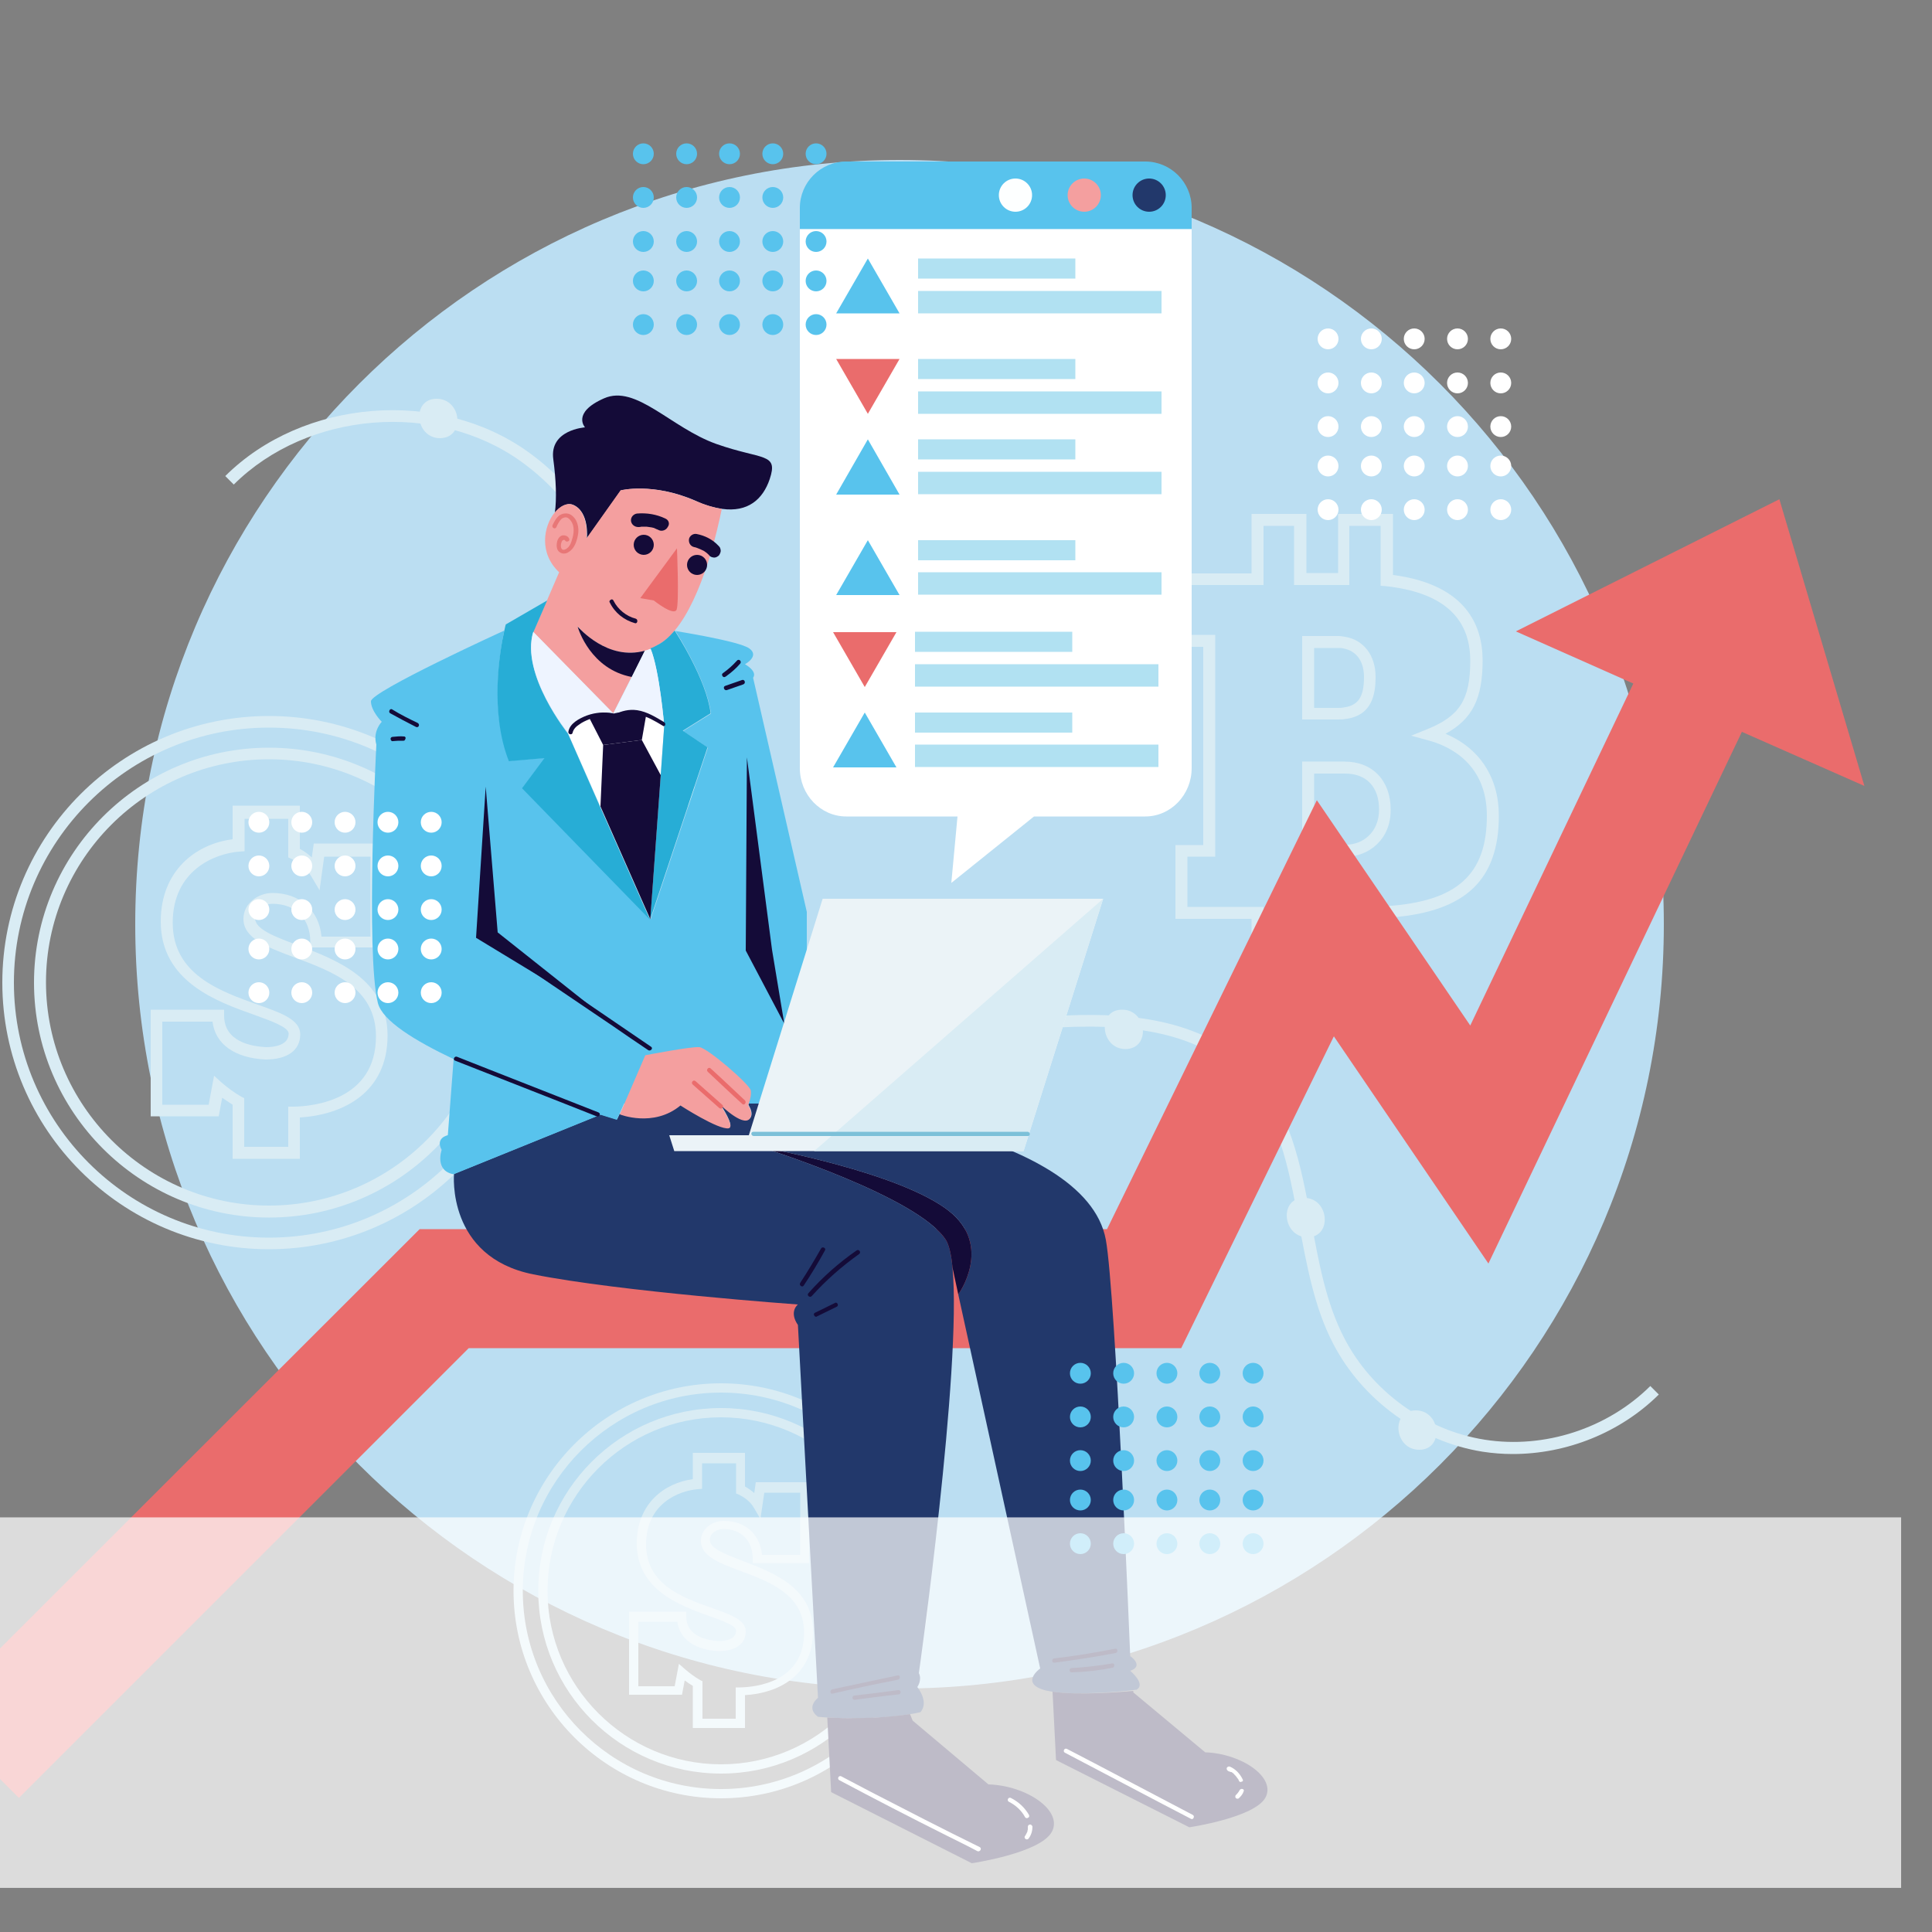 <svg width="438" height="438" viewBox="0 0 438 438" fill="none" xmlns="http://www.w3.org/2000/svg">
<rect x="0" y="0" width="438" height="438" fill="#808080" stroke="none"/>
<mask id="mask0" mask-type="alpha" maskUnits="userSpaceOnUse" x="4" y="71" width="426" height="357">
<rect x="4" y="71" width="426" height="357" rx="10" fill="white"/>
<rect x="5" y="72" width="424" height="355" rx="9" stroke="black" stroke-opacity="0.1" stroke-width="2"/>
</mask>
<g mask="url(#mask0)">
</g>
<g clip-path="url(#clip0)">
<path d="M203.932 382.812C299.628 382.812 377.205 305.235 377.205 209.539C377.205 113.843 299.628 36.267 203.932 36.267C108.236 36.267 30.659 113.843 30.659 209.539C30.659 305.235 108.236 382.812 203.932 382.812Z" fill="#BBDEF2"/>
<path d="M60.969 283.211C27.594 283.211 0.525 256.055 0.525 222.767C0.525 189.392 27.681 162.323 60.969 162.323C94.345 162.323 121.413 189.479 121.413 222.767C121.501 256.055 94.345 283.211 60.969 283.211ZM60.969 164.951C29.083 164.951 3.153 190.881 3.153 222.767C3.153 254.654 29.083 280.583 60.969 280.583C92.856 280.583 118.785 254.654 118.785 222.767C118.785 190.881 92.856 164.951 60.969 164.951Z" fill="#D9ECF4"/>
<path d="M60.97 276.028C31.624 276.028 7.709 252.114 7.709 222.768C7.709 193.422 31.624 169.507 60.97 169.507C90.316 169.507 114.231 193.422 114.231 222.768C114.231 252.114 90.403 276.028 60.97 276.028ZM60.97 172.135C33.113 172.135 10.425 194.823 10.425 222.68C10.425 250.537 33.113 273.313 60.97 273.313C88.827 273.313 111.515 250.624 111.515 222.768C111.515 194.911 88.914 172.135 60.97 172.135Z" fill="#D9ECF4"/>
<path d="M67.978 262.713H52.735V250.449C51.947 249.923 51.158 249.398 50.37 248.872L49.582 253.077H34.164V228.899H50.808V230.213C50.808 236.082 56.765 237.221 60.356 237.396C62.196 237.396 65.437 236.958 65.437 234.33C65.437 232.841 61.408 231.44 57.553 230.038C49.144 227.06 36.442 222.504 36.442 208.926C36.442 197.363 44.413 191.319 52.735 190.268V182.646H67.978V192.458C69.029 192.983 69.905 193.684 70.693 194.385L71.131 191.231H86.724V214.796H70.343V213.482C70.343 208.313 67.014 204.897 61.758 204.897C60.181 204.897 57.816 205.948 57.816 208.138C57.816 210.678 62.284 212.343 67.452 214.27C76.037 217.511 87.863 221.891 87.863 234.768C87.863 247.646 77.876 252.726 67.978 253.34V262.713ZM55.451 259.997H65.35V250.887H66.664C71.044 250.799 85.235 249.398 85.235 234.944C85.235 223.906 75.336 220.227 66.576 216.986C60.444 214.708 55.188 212.693 55.188 208.313C55.188 204.722 58.605 202.444 61.758 202.444C67.978 202.444 72.358 206.386 72.883 212.343H84.008V194.21H73.496L72.445 201.831L70.518 198.59C69.555 197.013 68.065 195.699 66.138 194.735L65.35 194.385V185.625H55.451V192.983L54.224 193.071C48.618 193.509 39.157 197.363 39.157 209.189C39.157 220.928 49.844 224.694 58.429 227.76C63.861 229.688 68.065 231.177 68.065 234.506C68.065 238.097 65.174 240.2 60.181 240.2C53.173 239.849 48.793 236.696 48.18 231.615H36.792V250.449H47.304L48.531 243.879L50.282 245.456C51.684 246.682 53.173 247.733 54.663 248.609L55.363 248.96V259.997H55.451Z" fill="#D9ECF4"/>
<path d="M315.798 221.715H303.359V208.313H296.176V221.715H283.737V208.313H266.479V191.581H272.787V146.642H266.479V129.998H283.737V116.508H296.176V129.911H303.359V116.508H315.798V130.349C332.53 132.539 336.121 141.999 336.121 149.708C336.121 158.293 333.844 163.023 327.712 166.352C335.421 169.593 339.801 176.251 339.801 184.923C339.801 199.377 332.355 206.561 315.798 207.962V221.715ZM306.075 219H313.17V205.509L314.397 205.422C330.34 204.371 337.085 198.239 337.085 184.923C337.085 173.273 328.763 169.155 323.77 167.841L319.915 166.79L323.595 165.301C330.953 162.323 333.318 158.556 333.318 149.796C333.318 139.897 326.923 134.291 314.221 132.889L312.995 132.801V119.223H305.899V132.626H293.373V119.223H286.452V132.626H269.195V143.927H275.502V194.209H269.195V205.597H286.452V219H293.548V205.597H306.075V219ZM305.199 194.209H295.212V172.659H304.848C311.155 172.659 315.273 176.952 315.273 183.522C315.36 190.442 310.104 194.209 305.199 194.209ZM297.928 191.493H305.199C308.878 191.493 312.645 188.778 312.645 183.522C312.645 178.353 309.754 175.375 304.936 175.375H297.928V191.493ZM303.184 163.111H295.212V144.189H303.359C303.885 144.189 304.41 144.277 304.936 144.365C309.141 145.065 311.856 148.569 311.856 153.475C311.856 157.242 311.155 162.323 304.848 163.023C304.41 163.111 303.797 163.111 303.184 163.111ZM297.928 160.483H303.184C303.709 160.483 304.147 160.483 304.585 160.395C307.914 159.957 309.228 158.03 309.228 153.475C309.228 149.883 307.476 147.518 304.498 146.993C304.147 146.905 303.797 146.905 303.359 146.905H297.928V160.483Z" fill="#D9ECF4"/>
<path d="M342.953 329.639C340.676 329.639 338.398 329.464 336.121 329.114C321.842 326.836 308.877 317.463 302.219 304.586C297.927 296.351 296.263 286.803 294.511 277.605C292.146 264.553 289.868 252.113 280.933 243.441C272.436 235.207 259.471 231.878 240.023 232.929C237.571 233.104 235.118 233.192 232.665 233.367C220.138 234.243 207.173 235.119 195.26 230.827C180.981 225.571 168.63 212.606 160.483 194.21C156.103 184.399 153.212 173.974 150.321 163.9C148.657 157.943 146.905 151.724 144.89 145.767C138.32 126.232 129.472 112.742 118.084 104.595C98.9 90.842 69.729 93.207 52.998 109.851L51.07 107.924C68.678 90.404 99.425 87.951 119.661 102.405C131.575 110.902 140.685 124.831 147.43 144.979C149.445 151.023 151.197 157.243 152.949 163.199C155.752 173.186 158.731 183.523 163.023 193.159C170.907 210.854 182.646 223.381 196.311 228.374C207.699 232.579 220.313 231.615 232.577 230.827C235.03 230.651 237.571 230.476 240.023 230.301C252.725 229.6 271.034 230.038 282.948 241.601C292.496 250.887 294.949 264.202 297.314 277.167C298.978 286.19 300.643 295.475 304.76 303.359C310.979 315.448 323.243 324.296 336.646 326.398C350.137 328.501 364.415 323.858 374.139 314.222L376.066 316.149C367.306 324.821 355.13 329.639 342.953 329.639Z" fill="#D9ECF4"/>
<path d="M98.987 90.403C93.206 90.403 94.082 99.338 99.776 99.338C105.557 99.251 104.681 90.403 98.987 90.403Z" fill="#D9ECF4"/>
<path d="M295.649 271.561C289.868 271.561 290.744 280.496 296.438 280.496C302.132 280.496 301.343 271.561 295.649 271.561Z" fill="#D9ECF4"/>
<path d="M320.966 319.74C315.184 319.74 316.06 328.675 321.754 328.675C327.448 328.675 326.66 319.74 320.966 319.74Z" fill="#D9ECF4"/>
<path d="M254.39 228.899C248.608 228.899 249.484 237.835 255.178 237.835C260.96 237.747 260.084 228.899 254.39 228.899Z" fill="#D9ECF4"/>
<path d="M163.023 194.647C157.242 194.647 158.118 203.583 163.812 203.583C169.593 203.495 168.805 194.647 163.023 194.647Z" fill="#D9ECF4"/>
<path d="M163.461 407.691C137.532 407.691 116.42 386.579 116.42 360.65C116.42 334.72 137.532 313.608 163.461 313.608C189.391 313.608 210.502 334.72 210.502 360.65C210.502 386.579 189.391 407.691 163.461 407.691ZM163.461 315.711C138.67 315.711 118.522 335.859 118.522 360.65C118.522 385.44 138.67 405.588 163.461 405.588C188.252 405.588 208.4 385.44 208.4 360.65C208.4 335.859 188.252 315.711 163.461 315.711Z" fill="#D9ECF4"/>
<path d="M163.461 402.084C140.598 402.084 122.026 383.513 122.026 360.65C122.026 337.786 140.598 319.215 163.461 319.215C186.325 319.215 204.896 337.786 204.896 360.65C204.896 383.513 186.325 402.084 163.461 402.084ZM163.461 321.317C141.736 321.317 124.129 339.012 124.129 360.65C124.129 382.287 141.824 399.982 163.461 399.982C185.186 399.982 202.794 382.287 202.794 360.65C202.794 339.012 185.098 321.317 163.461 321.317Z" fill="#D9ECF4"/>
<path d="M168.892 391.747H157.066V382.199C156.453 381.848 155.84 381.41 155.227 380.972L154.614 384.214H142.612V365.38H155.577V366.431C155.577 370.986 160.22 371.862 162.935 372.037C164.425 372.037 166.877 371.687 166.877 369.672C166.877 368.533 163.724 367.394 160.745 366.343C154.175 363.978 144.364 360.474 144.364 349.874C144.364 340.939 150.584 336.209 157.066 335.333V329.376H168.892V336.997C169.681 337.435 170.381 337.961 170.995 338.486L171.345 336.034H183.434V354.342H170.644V353.291C170.644 349.261 168.016 346.633 163.987 346.633C162.76 346.633 160.921 347.422 160.921 349.086C160.921 351.101 164.425 352.327 168.454 353.904C175.112 356.444 184.31 359.861 184.31 369.847C184.31 379.834 176.514 383.863 168.892 384.301V391.747ZM159.081 389.645H166.79V382.549H167.841C171.258 382.462 182.295 381.41 182.295 370.11C182.295 361.525 174.586 358.634 167.753 356.094C163.023 354.342 158.906 352.765 158.906 349.349C158.906 346.546 161.534 344.794 164.074 344.794C168.98 344.794 172.309 347.86 172.747 352.502H181.419V338.399H173.272L172.396 344.356L170.907 341.815C170.206 340.589 168.98 339.538 167.491 338.837L166.877 338.574V331.741H159.169V337.523L158.205 337.61C153.825 337.961 146.467 340.939 146.467 350.137C146.467 359.248 154.789 362.226 161.534 364.591C165.739 366.08 169.067 367.307 169.067 369.847C169.067 372.65 166.79 374.315 162.935 374.315C157.504 374.052 154.088 371.599 153.562 367.657H144.715V382.286H152.949L153.913 377.206L155.314 378.432C156.453 379.396 157.504 380.184 158.731 380.885L159.256 381.148V389.645H159.081Z" fill="#D9ECF4"/>
<path d="M422.67 178.179L394.9 165.915L337.435 286.452L302.395 234.944L267.793 305.637H106.259L4.292 407.603L-14.805 388.506L95.133 278.656H250.974L298.54 181.42L333.318 232.491L370.285 154.965L343.654 143.139L403.398 113.18L422.67 178.179Z" fill="#EA6C6C"/>
<path d="M163.724 115.369C161.972 115.107 159.869 114.581 157.679 113.53C148.043 109.325 140.772 111.165 140.772 111.165L133.064 122.027C133.064 122.027 133.677 115.895 129.822 114.406C128.508 113.968 127.019 114.756 125.793 116.245C126.231 113.004 126.056 108.799 125.442 104.157C124.479 97.412 132.626 96.886 132.626 96.886C132.626 96.886 129.56 93.557 136.918 90.316C144.189 87.075 152.073 96.974 162.41 100.653C172.834 104.332 176.513 102.58 174.498 108.624C172.922 113.267 169.505 116.158 163.724 115.369Z" fill="#140B38"/>
<path d="M147.518 147.08C147.08 147.255 146.642 147.431 146.204 147.518C137.707 149.883 131.312 142.437 130.962 141.999C131.137 142.613 133.94 151.635 143.226 153.387L139.021 161.709L120.888 143.313L124.041 136.043L126.757 129.735C122.114 125.355 123.253 119.311 125.706 116.245C126.932 114.756 128.421 113.967 129.735 114.405C133.59 115.807 132.977 122.027 132.977 122.027L140.685 111.164C140.685 111.164 147.956 109.325 157.592 113.529C159.87 114.493 161.885 115.106 163.637 115.369C162.761 119.661 159.344 135.342 152.949 142.963C151.811 144.365 150.497 145.503 149.095 146.204C148.569 146.555 148.044 146.817 147.518 147.08Z" fill="#F49F9F"/>
<path d="M146.204 147.519L143.226 153.476C133.94 151.724 131.137 142.701 130.962 142.088C131.312 142.351 137.707 149.884 146.204 147.519Z" fill="#140B38"/>
<path d="M153.475 124.305C153.475 124.305 154.001 136.656 153.388 138.233C152.687 139.722 148.219 136.131 148.219 136.131L145.153 135.605L153.475 124.305Z" fill="#EA6C6C"/>
<path d="M129.385 116.683C128.596 116.245 127.72 116.333 126.932 116.771C126.143 117.297 125.705 118.173 125.267 119.049C125.005 119.662 125.881 120.1 126.143 119.487C126.406 118.873 126.757 118.173 127.282 117.647C127.895 117.209 128.509 117.121 129.034 117.647C130.261 118.786 130.173 120.45 129.823 121.852C129.647 122.465 129.472 123.166 129.122 123.691C128.859 124.129 128.246 124.655 127.72 124.655C127.107 124.567 127.107 123.691 127.195 123.253C127.282 122.991 127.37 122.553 127.633 122.465C127.72 122.377 128.071 122.377 128.071 122.465C128.333 123.078 129.297 122.728 129.034 122.115C128.771 121.501 127.983 121.239 127.37 121.414C126.669 121.677 126.319 122.465 126.231 123.166C126.143 123.867 126.231 124.655 126.757 125.093C127.37 125.619 128.246 125.619 128.859 125.181C130.261 124.392 130.786 122.64 131.049 121.151C131.312 119.749 130.961 117.647 129.385 116.683Z" fill="#E87777"/>
<path d="M144.102 140.248C141.999 139.722 140.072 138.145 139.109 136.218C139.021 135.955 138.758 135.78 138.495 135.955C138.233 136.043 138.057 136.393 138.233 136.568C139.371 138.934 141.474 140.598 144.014 141.299C144.54 141.386 144.715 140.423 144.102 140.248Z" fill="#140B38"/>
<path d="M150.847 117.559C148.832 116.596 146.642 116.245 144.452 116.42C143.664 116.508 142.963 117.209 143.05 118.085C143.138 118.873 143.839 119.486 144.715 119.486C144.978 119.486 145.153 119.486 145.416 119.399C145.503 119.399 146.116 119.399 146.116 119.399C145.854 119.399 145.854 119.399 146.029 119.399H146.116C146.292 119.399 146.379 119.399 146.554 119.399C146.73 119.399 146.992 119.486 147.168 119.486C147.343 119.486 147.606 119.574 147.781 119.574C147.868 119.574 148.044 119.662 148.131 119.662C148.219 119.662 148.394 119.662 148.394 119.749C148.219 119.662 148.131 119.662 148.306 119.749H148.394C148.482 119.837 148.657 119.837 148.744 119.924C149.007 120.012 149.182 120.1 149.358 120.187C150.058 120.538 151.022 120.187 151.372 119.486C151.898 118.786 151.635 117.91 150.847 117.559Z" fill="#140B38"/>
<path d="M163.374 124.655C163.374 124.567 163.286 124.392 163.286 124.304C163.199 124.042 163.023 123.867 162.848 123.691C161.534 122.29 159.782 121.414 157.943 121.063C157.154 120.888 156.278 121.501 156.191 122.29C156.103 123.078 156.541 123.867 157.417 124.042C157.592 124.042 157.767 124.129 158.03 124.217C158.556 124.392 159.081 124.655 159.607 124.918C160.133 125.268 160.571 125.618 160.921 126.056C161.184 126.319 161.709 126.407 161.972 126.407C162.323 126.407 162.761 126.144 163.023 125.881C163.286 125.443 163.461 125.005 163.374 124.655Z" fill="#140B38"/>
<path d="M145.942 125.793C147.2 125.793 148.219 124.774 148.219 123.516C148.219 122.258 147.2 121.238 145.942 121.238C144.684 121.238 143.664 122.258 143.664 123.516C143.664 124.774 144.684 125.793 145.942 125.793Z" fill="#140B38"/>
<path d="M158.031 130.349C159.288 130.349 160.308 129.329 160.308 128.072C160.308 126.814 159.288 125.794 158.031 125.794C156.773 125.794 155.753 126.814 155.753 128.072C155.753 129.329 156.773 130.349 158.031 130.349Z" fill="#140B38"/>
<path d="M238.534 383.513C238.009 383.426 237.571 383.338 237.133 383.25C231.001 381.674 235.819 378.257 235.819 378.257L217.248 293.46C217.248 293.46 225.219 282.51 215.145 274.539C204.02 265.779 173.535 260.26 172.309 259.997C173.623 260.435 208.137 271.298 214.444 281.109C215.145 282.248 215.671 284.35 215.934 287.328C218.124 310.104 208.312 379.308 208.312 379.308C209.101 380.885 207.962 382.462 207.962 382.462C210.765 386.229 208.663 388.156 208.663 388.156C207.874 388.331 207.174 388.506 206.385 388.594C199.29 389.82 191.406 389.558 187.639 389.382C186.237 389.295 185.449 389.207 185.449 389.207C182.558 387.105 185.449 384.915 185.449 384.915L180.894 300.381C178.791 297.315 180.894 295.738 180.894 295.738C180.894 295.738 140.598 292.847 120.888 288.905C101.178 284.963 102.93 266.129 102.93 266.129L136.218 252.639C138.583 253.427 139.897 253.778 139.897 253.778L140.51 252.464C140.51 252.464 148.044 255.53 154.263 250.449C154.263 250.449 162.936 255.968 165.213 255.617C166.264 255.442 164.95 252.902 163.286 250.274C163.549 250.536 169.155 255.968 170.294 253.077C170.557 252.376 170.294 251.5 169.681 250.449C169.681 250.361 169.768 250.186 169.856 250.011H171.958H177.74H180.894H182.996C182.996 250.011 246.068 255.53 250.711 281.109C252.901 293.198 256.23 375.454 256.23 375.454C256.23 375.454 259.471 377.644 256.23 378.783C256.23 378.783 259.909 381.849 257.631 383.075C257.631 383.075 257.368 383.075 256.843 383.163C254.04 383.513 244.141 384.389 238.534 383.513Z" fill="#22386B"/>
<path d="M215.145 274.539C225.219 282.51 217.247 293.46 217.247 293.46L215.933 287.328C215.671 284.437 215.145 282.247 214.444 281.109C208.137 271.297 173.623 260.435 172.309 259.997C173.535 260.26 204.02 265.779 215.145 274.539Z" fill="#140B38"/>
<path d="M194.209 283.474C190.18 286.277 186.5 289.518 183.259 293.197C182.821 293.635 183.61 294.336 184.048 293.81C187.289 290.219 190.88 287.065 194.822 284.262C195.26 283.912 194.735 283.123 194.209 283.474Z" fill="#140B38"/>
<path d="M186.149 283.036C184.66 285.664 183.083 288.292 181.419 290.832C181.068 291.358 181.857 291.971 182.207 291.446C183.959 288.818 185.536 286.19 187.025 283.474C187.376 282.948 186.412 282.51 186.149 283.036Z" fill="#140B38"/>
<path d="M189.916 295.651C189.828 295.388 189.478 295.213 189.303 295.388L184.835 297.578C184.572 297.666 184.397 297.928 184.572 298.191C184.66 298.454 185.01 298.629 185.186 298.454C186.675 297.753 188.164 296.965 189.653 296.264C189.916 296.176 190.004 295.914 189.916 295.651Z" fill="#140B38"/>
<path d="M273.224 397.266C281.458 397.529 289.342 402.96 286.89 407.515C284.437 412.071 269.632 414.261 269.632 414.261L239.41 399.018L238.622 383.513C244.228 384.389 254.127 383.601 256.93 383.338V383.688L273.224 397.266Z" fill="#140B38"/>
<path d="M224.08 404.537C232.752 404.8 241.074 410.494 238.446 415.312C235.818 420.13 220.313 422.407 220.313 422.407L188.427 406.289L187.551 389.382C191.318 389.557 199.202 389.733 206.297 388.594L206.91 390.083L224.08 404.537Z" fill="#140B38"/>
<path d="M233.278 411.458C232.315 409.793 230.913 408.479 229.161 407.603C228.548 407.341 228.198 408.217 228.723 408.479C230.3 409.268 231.614 410.494 232.402 411.983C232.578 412.246 232.928 412.246 233.103 412.071C233.366 411.983 233.366 411.721 233.278 411.458Z" fill="white"/>
<path d="M233.454 413.648C233.191 413.648 233.016 413.911 233.016 414.174C233.016 414.261 233.016 414.261 233.016 414.349V414.436C233.016 414.524 233.016 414.612 233.016 414.699C233.016 414.787 233.016 414.874 232.928 415.05V415.137C232.928 415.137 232.928 415.137 232.928 415.225C232.84 415.4 232.753 415.575 232.665 415.75C232.665 415.838 232.578 415.926 232.49 416.013C232.49 416.013 232.49 416.013 232.49 416.101C232.49 416.188 232.402 416.188 232.402 416.188C232.227 416.364 232.227 416.714 232.49 416.889C232.665 417.064 233.016 417.064 233.191 416.802C233.804 416.013 234.067 415.05 234.067 414.086C233.979 413.823 233.716 413.56 233.454 413.648Z" fill="white"/>
<path d="M281.721 403.398C281.108 402.084 280.057 401.033 278.83 400.507C278.568 400.42 278.305 400.507 278.13 400.77C278.042 401.033 278.13 401.296 278.392 401.471C278.568 401.559 278.655 401.646 278.83 401.646C278.918 401.646 278.918 401.734 279.006 401.734H279.093C279.093 401.734 279.093 401.734 279.181 401.734C279.444 401.909 279.706 402.084 279.882 402.347C279.969 402.435 279.969 402.435 280.057 402.522L280.144 402.61C280.232 402.697 280.32 402.873 280.407 402.96C280.495 403.048 280.582 403.223 280.67 403.311C280.67 403.311 280.67 403.398 280.758 403.398C280.758 403.398 280.845 403.573 280.758 403.398C280.758 403.486 280.845 403.573 280.845 403.661C280.933 403.924 281.196 404.099 281.458 403.924C281.721 403.924 281.896 403.661 281.721 403.398Z" fill="white"/>
<path d="M281.984 405.851C281.984 405.764 281.809 405.589 281.721 405.589C281.458 405.501 281.195 405.589 281.02 405.851C280.933 406.027 280.845 406.202 280.757 406.289C280.582 406.552 280.407 406.727 280.232 406.903C280.144 406.99 280.057 407.078 280.057 407.253C280.057 407.341 280.057 407.516 280.144 407.603C280.232 407.691 280.319 407.779 280.495 407.779C280.582 407.779 280.757 407.779 280.845 407.691C281.283 407.253 281.721 406.815 281.896 406.202C281.984 406.114 281.984 406.027 281.984 405.851Z" fill="white"/>
<path d="M270.421 411.458C263.063 407.604 255.617 403.661 248.258 399.807L241.863 396.478C241.25 396.216 240.9 397.092 241.425 397.354C248.784 401.209 256.23 405.151 263.588 409.005L269.983 412.334C270.509 412.684 270.947 411.721 270.421 411.458Z" fill="white"/>
<path d="M222.066 418.729C213.832 414.699 205.685 410.494 197.538 406.29C195.26 405.063 192.983 403.924 190.705 402.698C190.092 402.435 189.742 403.311 190.267 403.574C198.326 407.866 206.473 412.071 214.708 416.188C216.985 417.327 219.35 418.466 221.628 419.692C222.241 419.868 222.679 418.992 222.066 418.729Z" fill="white"/>
<path d="M203.494 379.834C198.589 380.885 193.596 381.936 188.69 382.987C188.077 383.163 188.164 384.126 188.778 383.951C193.683 382.812 198.589 381.761 203.582 380.797C204.195 380.622 204.108 379.658 203.494 379.834Z" fill="#140B38"/>
<path d="M203.669 383.163C200.341 383.601 197.012 384.039 193.683 384.389C193.07 384.477 193.157 385.44 193.771 385.353C197.099 384.915 200.428 384.477 203.757 384.126C204.37 384.039 204.283 383.075 203.669 383.163Z" fill="#140B38"/>
<path d="M252.813 373.789C248.258 374.665 243.615 375.454 238.972 375.979C238.359 376.067 238.447 377.03 239.06 376.943C243.703 376.33 248.345 375.629 252.901 374.753C253.514 374.665 253.426 373.614 252.813 373.789Z" fill="#140B38"/>
<path d="M252.113 377.118C249.047 377.644 245.981 377.994 242.915 378.17C242.301 378.17 242.389 379.221 243.002 379.133C246.068 379.046 249.222 378.695 252.2 378.082C252.813 377.994 252.726 376.943 252.113 377.118Z" fill="#140B38"/>
<path d="M150.584 164.601L147.43 208.401L128.771 166.265C129.91 163.988 131.662 162.849 133.327 162.236C136.217 161.184 139.021 161.798 139.021 161.798C139.021 161.798 142.437 160.834 146.467 162.236C147.781 162.674 149.182 163.462 150.584 164.601Z" fill="white"/>
<path d="M182.909 206.737V250.186H141.474L140.423 252.551L139.81 253.865C139.81 253.865 138.408 253.427 136.13 252.727L102.842 266.217C98.462 265.429 100.127 260.698 100.127 260.698C98.638 257.895 101.528 257.369 101.528 257.369L102.842 240.112C93.995 235.907 86.724 231.44 85.673 227.41C82.87 216.285 85.322 168.806 85.322 168.806C84.446 165.74 86.549 163.637 86.549 163.637C86.549 163.637 84.096 161.185 84.096 158.995C84.008 156.805 113.88 143.139 114.318 142.964C113.354 147.519 110.989 161.535 115.544 172.485L123.604 171.784L118.523 178.617L147.518 208.401L160.483 169.507L154.877 165.74L161.184 161.798C160.308 154.264 153.388 143.489 153.125 143.051C153.563 143.139 167.491 145.329 169.856 146.993C172.309 148.745 168.893 150.585 168.893 150.585C168.893 150.585 171.783 152.162 170.732 153.651L182.909 206.737Z" fill="#58C3ED"/>
<path d="M135.341 229.25L112.741 211.292L110.025 178.267L107.835 212.518L135.341 229.25Z" fill="#58C3ED"/>
<path d="M175.025 215.321L180.807 250.186H177.653V231.79L169.068 215.496L169.331 171.696L175.025 215.321Z" fill="#140B38"/>
<path d="M163.287 250.449C164.951 253.077 166.265 255.53 165.214 255.793C162.936 256.231 154.264 250.624 154.264 250.624C148.132 255.705 140.511 252.639 140.511 252.639L146.292 239.236C146.292 239.236 156.629 237.221 158.556 237.397C160.396 237.572 169.944 245.806 170.207 247.208C170.382 248.171 170.032 249.398 169.769 250.099C169.682 250.274 169.682 250.449 169.594 250.537C170.207 251.5 170.47 252.464 170.207 253.165C169.156 256.143 163.55 250.712 163.287 250.449Z" fill="#F49F9F"/>
<path d="M161.096 161.71L154.789 165.652L160.395 169.419L147.431 208.313L149.796 175.639L150.584 164.513C150.584 164.513 149.533 151.899 147.431 146.993C147.956 146.818 148.482 146.555 149.095 146.205C150.497 145.504 151.723 144.365 152.949 142.964C153.3 143.489 160.22 154.177 161.096 161.71Z" fill="#27ADD6"/>
<path d="M150.585 164.601C149.183 163.462 147.781 162.674 146.467 162.236C142.438 160.747 139.021 161.798 139.021 161.798L143.226 153.476L146.205 147.519C146.643 147.431 147.081 147.256 147.519 147.081C149.533 151.987 150.585 164.601 150.585 164.601Z" fill="#EEF4FF"/>
<path d="M145.503 167.755L149.796 175.726L147.43 208.401L136.13 182.822L136.743 168.894L145.503 167.755Z" fill="#140B38"/>
<path d="M114.318 143.051C114.493 142.088 114.668 141.562 114.668 141.562L124.042 136.131L120.888 143.402C117.997 152.95 128.772 166.353 128.772 166.353L136.043 182.909L147.343 208.488L118.348 178.704L123.428 171.872L115.369 172.572C110.989 161.535 113.267 147.606 114.318 143.051Z" fill="#27ADD6"/>
<path d="M146.467 162.236L145.504 167.755L136.744 168.893L133.327 162.236C136.218 161.184 139.021 161.798 139.021 161.798C139.021 161.798 142.438 160.746 146.467 162.236Z" fill="#140B38"/>
<path d="M139.021 161.71C139.021 161.71 136.218 161.097 133.327 162.148C131.663 162.761 129.911 163.988 128.772 166.178C128.772 166.178 117.997 152.775 120.888 143.227L139.021 161.71Z" fill="#EEF4FF"/>
<path d="M112.828 211.38L135.342 229.25L107.923 212.606L110.113 178.354L112.828 211.38Z" fill="#140B38"/>
<path d="M94.695 163.901C92.68 162.937 90.753 161.973 88.913 160.835C88.388 160.484 87.95 161.448 88.475 161.711C90.403 162.762 92.33 163.813 94.257 164.777C94.87 165.127 95.308 164.251 94.695 163.901Z" fill="#140B38"/>
<path d="M91.629 166.966C90.753 166.878 89.877 166.966 89.001 167.054C88.738 167.054 88.475 167.316 88.563 167.579C88.563 167.842 88.826 168.105 89.089 168.017C89.527 168.017 89.877 167.93 90.315 167.93C90.49 167.93 90.665 167.93 90.928 167.93C91.016 167.93 91.103 167.93 91.191 167.93H91.279H91.366C91.541 167.93 91.629 167.93 91.717 167.842C91.804 167.754 91.892 167.667 91.892 167.492C92.067 167.316 91.892 166.966 91.629 166.966Z" fill="#140B38"/>
<path d="M167.754 149.709C167.578 149.534 167.228 149.534 167.053 149.797C166.089 150.848 165.126 151.724 163.899 152.6C163.636 152.775 163.636 153.038 163.812 153.301C163.987 153.563 164.25 153.563 164.512 153.388C165.739 152.512 166.878 151.549 167.841 150.41C168.016 150.147 167.929 149.884 167.754 149.709Z" fill="#140B38"/>
<path d="M168.192 154.177C166.965 154.615 165.651 155.053 164.425 155.491C163.812 155.666 164.162 156.63 164.775 156.454C166.002 156.016 167.316 155.578 168.542 155.14C169.155 154.878 168.805 153.914 168.192 154.177Z" fill="#140B38"/>
<path d="M150.584 163.725C148.657 162.586 146.73 161.359 144.452 161.009C142.525 160.746 140.948 161.184 139.284 161.973C139.196 161.885 139.108 161.797 138.933 161.71C136.918 161.359 134.904 161.535 132.976 162.235C131.4 162.849 129.122 163.987 128.859 165.915C128.772 166.528 129.735 166.703 129.823 166.09C129.998 165.301 130.611 164.688 131.312 164.25C132.013 163.725 132.801 163.374 133.677 163.024C135.079 162.498 136.656 162.411 138.145 162.586C137.794 162.936 138.32 163.549 138.846 163.287C139.722 162.761 140.598 162.235 141.561 161.973C142.612 161.71 143.664 161.71 144.715 161.973C146.73 162.411 148.482 163.462 150.234 164.513C150.672 164.951 151.11 164.075 150.584 163.725Z" fill="#140B38"/>
<path d="M135.692 252.201C127.37 248.959 119.048 245.631 110.726 242.389C108.361 241.426 105.996 240.55 103.631 239.586C103.018 239.323 102.58 240.287 103.193 240.462C111.515 243.703 119.837 247.032 128.159 250.273C130.524 251.237 132.889 252.113 135.254 253.077C135.868 253.339 136.306 252.463 135.692 252.201Z" fill="#140B38"/>
<path d="M147.605 237.309C138.232 230.914 128.859 224.52 119.486 218.212C116.858 216.373 114.23 214.621 111.514 212.781C110.989 212.431 110.375 213.219 110.901 213.57C120.274 219.964 129.647 226.359 139.021 232.666C141.649 234.506 144.277 236.258 146.992 238.098C147.518 238.36 148.131 237.66 147.605 237.309Z" fill="#140B38"/>
<path d="M163.725 250.449C161.71 248.697 159.695 246.857 157.68 245.105C157.155 244.667 156.541 245.455 157.067 245.893C159.082 247.645 161.097 249.485 163.111 251.237C163.637 251.587 164.25 250.887 163.725 250.449Z" fill="#EA6C6C"/>
<path d="M168.893 249.485C166.265 247.032 163.725 244.579 161.097 242.214C160.659 241.776 159.958 242.565 160.483 243.003C163.111 245.455 165.652 247.908 168.28 250.273C168.718 250.711 169.331 249.923 168.893 249.485Z" fill="#EA6C6C"/>
<path d="M152.861 260.961H232.052L250.097 203.758H186.5L169.768 257.369H151.723L152.861 260.961Z" fill="#EBF3F7"/>
<path d="M250.097 203.758L184.572 260.961H232.051L250.097 203.758Z" fill="#D9ECF4"/>
<path d="M232.928 256.581H170.82C170.119 256.581 170.207 257.545 170.907 257.545H233.016C233.717 257.545 233.541 256.581 232.928 256.581Z" fill="#7CC0D8"/>
<path d="M270.158 47.129V51.947H181.332V47.129C181.332 41.348 186.062 36.617 191.844 36.617H259.646C265.428 36.617 270.158 41.348 270.158 47.129Z" fill="#58C3ED"/>
<path d="M260.523 48.005C262.603 48.005 264.289 46.319 264.289 44.239C264.289 42.158 262.603 40.472 260.523 40.472C258.442 40.472 256.756 42.158 256.756 44.239C256.756 46.319 258.442 48.005 260.523 48.005Z" fill="#22386B"/>
<path d="M245.806 48.005C247.886 48.005 249.573 46.319 249.573 44.239C249.573 42.158 247.886 40.472 245.806 40.472C243.726 40.472 242.039 42.158 242.039 44.239C242.039 46.319 243.726 48.005 245.806 48.005Z" fill="#F49F9F"/>
<path d="M230.213 48.005C232.293 48.005 233.98 46.319 233.98 44.239C233.98 42.158 232.293 40.472 230.213 40.472C228.133 40.472 226.446 42.158 226.446 44.239C226.446 46.319 228.133 48.005 230.213 48.005Z" fill="#FDFFFF"/>
<path d="M270.158 51.947V174.149C270.158 180.194 265.428 185.099 259.646 185.099H234.418L215.671 200.166L217.073 185.099H191.844C186.062 185.099 181.332 180.194 181.332 174.149V51.947H270.158Z" fill="white"/>
<path d="M196.75 58.605L189.566 71.044H203.933L196.75 58.605Z" fill="#58C3ED"/>
<path d="M196.75 93.82L203.933 81.381H189.566L196.75 93.82Z" fill="#EA6C6C"/>
<path d="M243.791 58.605H208.138V63.16H243.791V58.605Z" fill="#B1E1F2"/>
<path d="M263.326 65.963H208.138V71.044H263.326V65.963Z" fill="#B1E1F2"/>
<path d="M243.791 81.381H208.138V85.936H243.791V81.381Z" fill="#B1E1F2"/>
<path d="M263.326 88.739H208.138V93.82H263.326V88.739Z" fill="#B1E1F2"/>
<path d="M196.75 99.602L189.566 112.128H203.933L196.75 99.602Z" fill="#58C3ED"/>
<path d="M196.75 122.465L189.566 134.904H203.933L196.75 122.465Z" fill="#58C3ED"/>
<path d="M243.791 99.602H208.138V104.157H243.791V99.602Z" fill="#B1E1F2"/>
<path d="M263.326 106.96H208.138V112.041H263.326V106.96Z" fill="#B1E1F2"/>
<path d="M243.791 122.465H208.138V127.02H243.791V122.465Z" fill="#B1E1F2"/>
<path d="M263.326 129.736H208.138V134.817H263.326V129.736Z" fill="#B1E1F2"/>
<path d="M196.048 155.754L203.232 143.314H188.865L196.048 155.754Z" fill="#EA6C6C"/>
<path d="M243.09 143.227H207.437V147.782H243.09V143.227Z" fill="#B1E1F2"/>
<path d="M262.625 150.585H207.437V155.666H262.625V150.585Z" fill="#B1E1F2"/>
<path d="M196.048 161.535L188.865 173.974H203.232L196.048 161.535Z" fill="#58C3ED"/>
<path d="M243.09 161.535H207.437V166.09H243.09V161.535Z" fill="#B1E1F2"/>
<path d="M262.625 168.806H207.437V173.886H262.625V168.806Z" fill="#B1E1F2"/>
<path d="M244.929 342.429C246.235 342.429 247.294 341.37 247.294 340.063C247.294 338.757 246.235 337.698 244.929 337.698C243.622 337.698 242.563 338.757 242.563 340.063C242.563 341.37 243.622 342.429 244.929 342.429Z" fill="#58C3ED"/>
<path d="M254.74 342.429C256.046 342.429 257.105 341.37 257.105 340.063C257.105 338.757 256.046 337.698 254.74 337.698C253.434 337.698 252.375 338.757 252.375 340.063C252.375 341.37 253.434 342.429 254.74 342.429Z" fill="#58C3ED"/>
<path d="M264.551 342.429C265.857 342.429 266.916 341.37 266.916 340.063C266.916 338.757 265.857 337.698 264.551 337.698C263.244 337.698 262.186 338.757 262.186 340.063C262.186 341.37 263.244 342.429 264.551 342.429Z" fill="#58C3ED"/>
<path d="M274.274 342.429C275.581 342.429 276.64 341.37 276.64 340.063C276.64 338.757 275.581 337.698 274.274 337.698C272.968 337.698 271.909 338.757 271.909 340.063C271.909 341.37 272.968 342.429 274.274 342.429Z" fill="#58C3ED"/>
<path d="M284.086 342.429C285.392 342.429 286.451 341.37 286.451 340.063C286.451 338.757 285.392 337.698 284.086 337.698C282.78 337.698 281.721 338.757 281.721 340.063C281.721 341.37 282.78 342.429 284.086 342.429Z" fill="#58C3ED"/>
<path d="M244.929 352.327C246.235 352.327 247.294 351.268 247.294 349.962C247.294 348.656 246.235 347.597 244.929 347.597C243.622 347.597 242.563 348.656 242.563 349.962C242.563 351.268 243.622 352.327 244.929 352.327Z" fill="#58C3ED"/>
<path d="M254.74 352.327C256.046 352.327 257.105 351.268 257.105 349.962C257.105 348.656 256.046 347.597 254.74 347.597C253.434 347.597 252.375 348.656 252.375 349.962C252.375 351.268 253.434 352.327 254.74 352.327Z" fill="#58C3ED"/>
<path d="M264.551 352.327C265.857 352.327 266.916 351.268 266.916 349.962C266.916 348.656 265.857 347.597 264.551 347.597C263.244 347.597 262.186 348.656 262.186 349.962C262.186 351.268 263.244 352.327 264.551 352.327Z" fill="#58C3ED"/>
<path d="M274.274 352.327C275.581 352.327 276.64 351.268 276.64 349.962C276.64 348.656 275.581 347.597 274.274 347.597C272.968 347.597 271.909 348.656 271.909 349.962C271.909 351.268 272.968 352.327 274.274 352.327Z" fill="#58C3ED"/>
<path d="M284.086 352.327C285.392 352.327 286.451 351.268 286.451 349.962C286.451 348.656 285.392 347.597 284.086 347.597C282.78 347.597 281.721 348.656 281.721 349.962C281.721 351.268 282.78 352.327 284.086 352.327Z" fill="#58C3ED"/>
<path d="M244.929 313.696C246.235 313.696 247.294 312.637 247.294 311.331C247.294 310.025 246.235 308.966 244.929 308.966C243.622 308.966 242.563 310.025 242.563 311.331C242.563 312.637 243.622 313.696 244.929 313.696Z" fill="#58C3ED"/>
<path d="M254.74 313.696C256.046 313.696 257.105 312.637 257.105 311.331C257.105 310.025 256.046 308.966 254.74 308.966C253.434 308.966 252.375 310.025 252.375 311.331C252.375 312.637 253.434 313.696 254.74 313.696Z" fill="#58C3ED"/>
<path d="M264.551 313.696C265.857 313.696 266.916 312.637 266.916 311.331C266.916 310.025 265.857 308.966 264.551 308.966C263.244 308.966 262.186 310.025 262.186 311.331C262.186 312.637 263.244 313.696 264.551 313.696Z" fill="#58C3ED"/>
<path d="M274.274 313.696C275.581 313.696 276.64 312.637 276.64 311.331C276.64 310.025 275.581 308.966 274.274 308.966C272.968 308.966 271.909 310.025 271.909 311.331C271.909 312.637 272.968 313.696 274.274 313.696Z" fill="#58C3ED"/>
<path d="M284.086 313.696C285.392 313.696 286.451 312.637 286.451 311.331C286.451 310.025 285.392 308.966 284.086 308.966C282.78 308.966 281.721 310.025 281.721 311.331C281.721 312.637 282.78 313.696 284.086 313.696Z" fill="#58C3ED"/>
<path d="M244.929 323.595C246.235 323.595 247.294 322.536 247.294 321.229C247.294 319.923 246.235 318.864 244.929 318.864C243.622 318.864 242.563 319.923 242.563 321.229C242.563 322.536 243.622 323.595 244.929 323.595Z" fill="#58C3ED"/>
<path d="M254.74 323.595C256.046 323.595 257.105 322.536 257.105 321.229C257.105 319.923 256.046 318.864 254.74 318.864C253.434 318.864 252.375 319.923 252.375 321.229C252.375 322.536 253.434 323.595 254.74 323.595Z" fill="#58C3ED"/>
<path d="M264.551 323.595C265.857 323.595 266.916 322.536 266.916 321.229C266.916 319.923 265.857 318.864 264.551 318.864C263.244 318.864 262.186 319.923 262.186 321.229C262.186 322.536 263.244 323.595 264.551 323.595Z" fill="#58C3ED"/>
<path d="M274.274 323.595C275.581 323.595 276.64 322.536 276.64 321.229C276.64 319.923 275.581 318.864 274.274 318.864C272.968 318.864 271.909 319.923 271.909 321.229C271.909 322.536 272.968 323.595 274.274 323.595Z" fill="#58C3ED"/>
<path d="M284.086 323.595C285.392 323.595 286.451 322.536 286.451 321.229C286.451 319.923 285.392 318.864 284.086 318.864C282.78 318.864 281.721 319.923 281.721 321.229C281.721 322.536 282.78 323.595 284.086 323.595Z" fill="#58C3ED"/>
<path d="M244.929 333.494C246.235 333.494 247.294 332.435 247.294 331.129C247.294 329.823 246.235 328.764 244.929 328.764C243.622 328.764 242.563 329.823 242.563 331.129C242.563 332.435 243.622 333.494 244.929 333.494Z" fill="#58C3ED"/>
<path d="M254.74 333.494C256.046 333.494 257.105 332.435 257.105 331.129C257.105 329.823 256.046 328.764 254.74 328.764C253.434 328.764 252.375 329.823 252.375 331.129C252.375 332.435 253.434 333.494 254.74 333.494Z" fill="#58C3ED"/>
<path d="M264.551 333.494C265.857 333.494 266.916 332.435 266.916 331.129C266.916 329.823 265.857 328.764 264.551 328.764C263.244 328.764 262.186 329.823 262.186 331.129C262.186 332.435 263.244 333.494 264.551 333.494Z" fill="#58C3ED"/>
<path d="M274.274 333.494C275.581 333.494 276.64 332.435 276.64 331.129C276.64 329.823 275.581 328.764 274.274 328.764C272.968 328.764 271.909 329.823 271.909 331.129C271.909 332.435 272.968 333.494 274.274 333.494Z" fill="#58C3ED"/>
<path d="M284.086 333.494C285.392 333.494 286.451 332.435 286.451 331.129C286.451 329.823 285.392 328.764 284.086 328.764C282.78 328.764 281.721 329.823 281.721 331.129C281.721 332.435 282.78 333.494 284.086 333.494Z" fill="#58C3ED"/>
<path d="M58.691 217.511C59.998 217.511 61.057 216.452 61.057 215.145C61.057 213.839 59.998 212.78 58.691 212.78C57.385 212.78 56.326 213.839 56.326 215.145C56.326 216.452 57.385 217.511 58.691 217.511Z" fill="white"/>
<path d="M68.415 217.511C69.721 217.511 70.78 216.452 70.78 215.145C70.78 213.839 69.721 212.78 68.415 212.78C67.109 212.78 66.05 213.839 66.05 215.145C66.05 216.452 67.109 217.511 68.415 217.511Z" fill="white"/>
<path d="M78.227 217.511C79.533 217.511 80.592 216.452 80.592 215.145C80.592 213.839 79.533 212.78 78.227 212.78C76.92 212.78 75.861 213.839 75.861 215.145C75.861 216.452 76.92 217.511 78.227 217.511Z" fill="white"/>
<path d="M87.95 217.511C89.256 217.511 90.315 216.452 90.315 215.145C90.315 213.839 89.256 212.78 87.95 212.78C86.644 212.78 85.585 213.839 85.585 215.145C85.585 216.452 86.644 217.511 87.95 217.511Z" fill="white"/>
<path d="M97.761 217.511C99.067 217.511 100.126 216.452 100.126 215.145C100.126 213.839 99.067 212.78 97.761 212.78C96.454 212.78 95.395 213.839 95.395 215.145C95.395 216.452 96.454 217.511 97.761 217.511Z" fill="white"/>
<path d="M58.691 227.409C59.998 227.409 61.057 226.35 61.057 225.044C61.057 223.738 59.998 222.679 58.691 222.679C57.385 222.679 56.326 223.738 56.326 225.044C56.326 226.35 57.385 227.409 58.691 227.409Z" fill="white"/>
<path d="M68.415 227.409C69.721 227.409 70.78 226.35 70.78 225.044C70.78 223.738 69.721 222.679 68.415 222.679C67.109 222.679 66.05 223.738 66.05 225.044C66.05 226.35 67.109 227.409 68.415 227.409Z" fill="white"/>
<path d="M78.227 227.409C79.533 227.409 80.592 226.35 80.592 225.044C80.592 223.738 79.533 222.679 78.227 222.679C76.92 222.679 75.861 223.738 75.861 225.044C75.861 226.35 76.92 227.409 78.227 227.409Z" fill="white"/>
<path d="M87.95 227.409C89.256 227.409 90.315 226.35 90.315 225.044C90.315 223.738 89.256 222.679 87.95 222.679C86.644 222.679 85.585 223.738 85.585 225.044C85.585 226.35 86.644 227.409 87.95 227.409Z" fill="white"/>
<path d="M97.761 227.409C99.067 227.409 100.126 226.35 100.126 225.044C100.126 223.738 99.067 222.679 97.761 222.679C96.454 222.679 95.395 223.738 95.395 225.044C95.395 226.35 96.454 227.409 97.761 227.409Z" fill="white"/>
<path d="M58.691 188.778C59.998 188.778 61.057 187.719 61.057 186.413C61.057 185.107 59.998 184.048 58.691 184.048C57.385 184.048 56.326 185.107 56.326 186.413C56.326 187.719 57.385 188.778 58.691 188.778Z" fill="white"/>
<path d="M68.415 188.778C69.721 188.778 70.78 187.719 70.78 186.413C70.78 185.107 69.721 184.048 68.415 184.048C67.109 184.048 66.05 185.107 66.05 186.413C66.05 187.719 67.109 188.778 68.415 188.778Z" fill="white"/>
<path d="M78.227 188.778C79.533 188.778 80.592 187.719 80.592 186.413C80.592 185.107 79.533 184.048 78.227 184.048C76.92 184.048 75.861 185.107 75.861 186.413C75.861 187.719 76.92 188.778 78.227 188.778Z" fill="white"/>
<path d="M87.95 188.778C89.256 188.778 90.315 187.719 90.315 186.413C90.315 185.107 89.256 184.048 87.95 184.048C86.644 184.048 85.585 185.107 85.585 186.413C85.585 187.719 86.644 188.778 87.95 188.778Z" fill="white"/>
<path d="M97.761 188.778C99.067 188.778 100.126 187.719 100.126 186.413C100.126 185.107 99.067 184.048 97.761 184.048C96.454 184.048 95.395 185.107 95.395 186.413C95.395 187.719 96.454 188.778 97.761 188.778Z" fill="white"/>
<path d="M58.691 198.677C59.998 198.677 61.057 197.618 61.057 196.312C61.057 195.005 59.998 193.946 58.691 193.946C57.385 193.946 56.326 195.005 56.326 196.312C56.326 197.618 57.385 198.677 58.691 198.677Z" fill="white"/>
<path d="M68.415 198.677C69.721 198.677 70.78 197.618 70.78 196.312C70.78 195.005 69.721 193.946 68.415 193.946C67.109 193.946 66.05 195.005 66.05 196.312C66.05 197.618 67.109 198.677 68.415 198.677Z" fill="white"/>
<path d="M78.227 198.677C79.533 198.677 80.592 197.618 80.592 196.312C80.592 195.005 79.533 193.946 78.227 193.946C76.92 193.946 75.861 195.005 75.861 196.312C75.861 197.618 76.92 198.677 78.227 198.677Z" fill="white"/>
<path d="M87.95 198.677C89.256 198.677 90.315 197.618 90.315 196.312C90.315 195.005 89.256 193.946 87.95 193.946C86.644 193.946 85.585 195.005 85.585 196.312C85.585 197.618 86.644 198.677 87.95 198.677Z" fill="white"/>
<path d="M97.761 198.677C99.067 198.677 100.126 197.618 100.126 196.312C100.126 195.005 99.067 193.946 97.761 193.946C96.454 193.946 95.395 195.005 95.395 196.312C95.395 197.618 96.454 198.677 97.761 198.677Z" fill="white"/>
<path d="M58.691 208.576C59.998 208.576 61.057 207.517 61.057 206.211C61.057 204.905 59.998 203.846 58.691 203.846C57.385 203.846 56.326 204.905 56.326 206.211C56.326 207.517 57.385 208.576 58.691 208.576Z" fill="white"/>
<path d="M68.415 208.576C69.721 208.576 70.78 207.517 70.78 206.211C70.78 204.905 69.721 203.846 68.415 203.846C67.109 203.846 66.05 204.905 66.05 206.211C66.05 207.517 67.109 208.576 68.415 208.576Z" fill="white"/>
<path d="M78.227 208.576C79.533 208.576 80.592 207.517 80.592 206.211C80.592 204.905 79.533 203.846 78.227 203.846C76.92 203.846 75.861 204.905 75.861 206.211C75.861 207.517 76.92 208.576 78.227 208.576Z" fill="white"/>
<path d="M87.95 208.576C89.256 208.576 90.315 207.517 90.315 206.211C90.315 204.905 89.256 203.846 87.95 203.846C86.644 203.846 85.585 204.905 85.585 206.211C85.585 207.517 86.644 208.576 87.95 208.576Z" fill="white"/>
<path d="M97.761 208.576C99.067 208.576 100.126 207.517 100.126 206.211C100.126 204.905 99.067 203.846 97.761 203.846C96.454 203.846 95.395 204.905 95.395 206.211C95.395 207.517 96.454 208.576 97.761 208.576Z" fill="white"/>
<path d="M301.081 108.011C302.387 108.011 303.446 106.952 303.446 105.645C303.446 104.339 302.387 103.28 301.081 103.28C299.775 103.28 298.716 104.339 298.716 105.645C298.716 106.952 299.775 108.011 301.081 108.011Z" fill="white"/>
<path d="M310.893 108.011C312.199 108.011 313.258 106.952 313.258 105.645C313.258 104.339 312.199 103.28 310.893 103.28C309.586 103.28 308.527 104.339 308.527 105.645C308.527 106.952 309.586 108.011 310.893 108.011Z" fill="white"/>
<path d="M320.616 108.011C321.922 108.011 322.981 106.952 322.981 105.645C322.981 104.339 321.922 103.28 320.616 103.28C319.31 103.28 318.251 104.339 318.251 105.645C318.251 106.952 319.31 108.011 320.616 108.011Z" fill="white"/>
<path d="M330.427 108.011C331.733 108.011 332.792 106.952 332.792 105.645C332.792 104.339 331.733 103.28 330.427 103.28C329.12 103.28 328.062 104.339 328.062 105.645C328.062 106.952 329.12 108.011 330.427 108.011Z" fill="white"/>
<path d="M340.238 108.011C341.544 108.011 342.603 106.952 342.603 105.645C342.603 104.339 341.544 103.28 340.238 103.28C338.932 103.28 337.873 104.339 337.873 105.645C337.873 106.952 338.932 108.011 340.238 108.011Z" fill="white"/>
<path d="M301.081 117.909C302.387 117.909 303.446 116.85 303.446 115.544C303.446 114.238 302.387 113.179 301.081 113.179C299.775 113.179 298.716 114.238 298.716 115.544C298.716 116.85 299.775 117.909 301.081 117.909Z" fill="white"/>
<path d="M310.893 117.909C312.199 117.909 313.258 116.85 313.258 115.544C313.258 114.238 312.199 113.179 310.893 113.179C309.586 113.179 308.527 114.238 308.527 115.544C308.527 116.85 309.586 117.909 310.893 117.909Z" fill="white"/>
<path d="M320.616 117.909C321.922 117.909 322.981 116.85 322.981 115.544C322.981 114.238 321.922 113.179 320.616 113.179C319.31 113.179 318.251 114.238 318.251 115.544C318.251 116.85 319.31 117.909 320.616 117.909Z" fill="white"/>
<path d="M330.427 117.909C331.733 117.909 332.792 116.85 332.792 115.544C332.792 114.238 331.733 113.179 330.427 113.179C329.12 113.179 328.062 114.238 328.062 115.544C328.062 116.85 329.12 117.909 330.427 117.909Z" fill="white"/>
<path d="M340.238 117.909C341.544 117.909 342.603 116.85 342.603 115.544C342.603 114.238 341.544 113.179 340.238 113.179C338.932 113.179 337.873 114.238 337.873 115.544C337.873 116.85 338.932 117.909 340.238 117.909Z" fill="white"/>
<path d="M301.081 79.19C302.387 79.19 303.446 78.131 303.446 76.825C303.446 75.519 302.387 74.46 301.081 74.46C299.775 74.46 298.716 75.519 298.716 76.825C298.716 78.131 299.775 79.19 301.081 79.19Z" fill="white"/>
<path d="M310.893 79.19C312.199 79.19 313.258 78.131 313.258 76.825C313.258 75.519 312.199 74.46 310.893 74.46C309.586 74.46 308.527 75.519 308.527 76.825C308.527 78.131 309.586 79.19 310.893 79.19Z" fill="white"/>
<path d="M320.616 79.19C321.922 79.19 322.981 78.131 322.981 76.825C322.981 75.519 321.922 74.46 320.616 74.46C319.31 74.46 318.251 75.519 318.251 76.825C318.251 78.131 319.31 79.19 320.616 79.19Z" fill="white"/>
<path d="M330.427 79.19C331.733 79.19 332.792 78.131 332.792 76.825C332.792 75.519 331.733 74.46 330.427 74.46C329.12 74.46 328.062 75.519 328.062 76.825C328.062 78.131 329.12 79.19 330.427 79.19Z" fill="white"/>
<path d="M340.238 79.19C341.544 79.19 342.603 78.131 342.603 76.825C342.603 75.519 341.544 74.46 340.238 74.46C338.932 74.46 337.873 75.519 337.873 76.825C337.873 78.131 338.932 79.19 340.238 79.19Z" fill="white"/>
<path d="M301.081 89.177C302.387 89.177 303.446 88.118 303.446 86.811C303.446 85.505 302.387 84.446 301.081 84.446C299.775 84.446 298.716 85.505 298.716 86.811C298.716 88.118 299.775 89.177 301.081 89.177Z" fill="white"/>
<path d="M310.893 89.177C312.199 89.177 313.258 88.118 313.258 86.811C313.258 85.505 312.199 84.446 310.893 84.446C309.586 84.446 308.527 85.505 308.527 86.811C308.527 88.118 309.586 89.177 310.893 89.177Z" fill="white"/>
<path d="M320.616 89.177C321.922 89.177 322.981 88.118 322.981 86.811C322.981 85.505 321.922 84.446 320.616 84.446C319.31 84.446 318.251 85.505 318.251 86.811C318.251 88.118 319.31 89.177 320.616 89.177Z" fill="white"/>
<path d="M330.427 89.177C331.733 89.177 332.792 88.118 332.792 86.811C332.792 85.505 331.733 84.446 330.427 84.446C329.12 84.446 328.062 85.505 328.062 86.811C328.062 88.118 329.12 89.177 330.427 89.177Z" fill="white"/>
<path d="M340.238 89.177C341.544 89.177 342.603 88.118 342.603 86.811C342.603 85.505 341.544 84.446 340.238 84.446C338.932 84.446 337.873 85.505 337.873 86.811C337.873 88.118 338.932 89.177 340.238 89.177Z" fill="white"/>
<path d="M301.081 99.075C302.387 99.075 303.446 98.016 303.446 96.71C303.446 95.404 302.387 94.345 301.081 94.345C299.775 94.345 298.716 95.404 298.716 96.71C298.716 98.016 299.775 99.075 301.081 99.075Z" fill="white"/>
<path d="M310.893 99.075C312.199 99.075 313.258 98.016 313.258 96.71C313.258 95.404 312.199 94.345 310.893 94.345C309.586 94.345 308.527 95.404 308.527 96.71C308.527 98.016 309.586 99.075 310.893 99.075Z" fill="white"/>
<path d="M320.616 99.075C321.922 99.075 322.981 98.016 322.981 96.71C322.981 95.404 321.922 94.345 320.616 94.345C319.31 94.345 318.251 95.404 318.251 96.71C318.251 98.016 319.31 99.075 320.616 99.075Z" fill="white"/>
<path d="M330.427 99.075C331.733 99.075 332.792 98.016 332.792 96.71C332.792 95.404 331.733 94.345 330.427 94.345C329.12 94.345 328.062 95.404 328.062 96.71C328.062 98.016 329.12 99.075 330.427 99.075Z" fill="white"/>
<path d="M340.238 99.075C341.544 99.075 342.603 98.016 342.603 96.71C342.603 95.404 341.544 94.345 340.238 94.345C338.932 94.345 337.873 95.404 337.873 96.71C337.873 98.016 338.932 99.075 340.238 99.075Z" fill="white"/>
<path d="M145.853 66.051C147.16 66.051 148.219 64.992 148.219 63.685C148.219 62.379 147.16 61.32 145.853 61.32C144.547 61.32 143.488 62.379 143.488 63.685C143.488 64.992 144.547 66.051 145.853 66.051Z" fill="#58C3ED"/>
<path d="M155.665 66.051C156.971 66.051 158.03 64.992 158.03 63.685C158.03 62.379 156.971 61.32 155.665 61.32C154.359 61.32 153.3 62.379 153.3 63.685C153.3 64.992 154.359 66.051 155.665 66.051Z" fill="#58C3ED"/>
<path d="M165.389 66.051C166.695 66.051 167.754 64.992 167.754 63.685C167.754 62.379 166.695 61.32 165.389 61.32C164.082 61.32 163.023 62.379 163.023 63.685C163.023 64.992 164.082 66.051 165.389 66.051Z" fill="#58C3ED"/>
<path d="M175.199 66.051C176.505 66.051 177.564 64.992 177.564 63.685C177.564 62.379 176.505 61.32 175.199 61.32C173.893 61.32 172.834 62.379 172.834 63.685C172.834 64.992 173.893 66.051 175.199 66.051Z" fill="#58C3ED"/>
<path d="M185.011 66.051C186.317 66.051 187.376 64.992 187.376 63.685C187.376 62.379 186.317 61.32 185.011 61.32C183.704 61.32 182.646 62.379 182.646 63.685C182.646 64.992 183.704 66.051 185.011 66.051Z" fill="#58C3ED"/>
<path d="M145.853 75.949C147.16 75.949 148.219 74.89 148.219 73.584C148.219 72.278 147.16 71.219 145.853 71.219C144.547 71.219 143.488 72.278 143.488 73.584C143.488 74.89 144.547 75.949 145.853 75.949Z" fill="#58C3ED"/>
<path d="M155.665 75.949C156.971 75.949 158.03 74.89 158.03 73.584C158.03 72.278 156.971 71.219 155.665 71.219C154.359 71.219 153.3 72.278 153.3 73.584C153.3 74.89 154.359 75.949 155.665 75.949Z" fill="#58C3ED"/>
<path d="M165.389 75.949C166.695 75.949 167.754 74.89 167.754 73.584C167.754 72.278 166.695 71.219 165.389 71.219C164.082 71.219 163.023 72.278 163.023 73.584C163.023 74.89 164.082 75.949 165.389 75.949Z" fill="#58C3ED"/>
<path d="M175.199 75.949C176.505 75.949 177.564 74.89 177.564 73.584C177.564 72.278 176.505 71.219 175.199 71.219C173.893 71.219 172.834 72.278 172.834 73.584C172.834 74.89 173.893 75.949 175.199 75.949Z" fill="#58C3ED"/>
<path d="M185.011 75.949C186.317 75.949 187.376 74.89 187.376 73.584C187.376 72.278 186.317 71.219 185.011 71.219C183.704 71.219 182.646 72.278 182.646 73.584C182.646 74.89 183.704 75.949 185.011 75.949Z" fill="#58C3ED"/>
<path d="M145.853 37.23C147.16 37.23 148.219 36.172 148.219 34.865C148.219 33.559 147.16 32.5 145.853 32.5C144.547 32.5 143.488 33.559 143.488 34.865C143.488 36.172 144.547 37.23 145.853 37.23Z" fill="#58C3ED"/>
<path d="M155.665 37.23C156.971 37.23 158.03 36.172 158.03 34.865C158.03 33.559 156.971 32.5 155.665 32.5C154.359 32.5 153.3 33.559 153.3 34.865C153.3 36.172 154.359 37.23 155.665 37.23Z" fill="#58C3ED"/>
<path d="M165.389 37.23C166.695 37.23 167.754 36.172 167.754 34.865C167.754 33.559 166.695 32.5 165.389 32.5C164.082 32.5 163.023 33.559 163.023 34.865C163.023 36.172 164.082 37.23 165.389 37.23Z" fill="#58C3ED"/>
<path d="M175.199 37.23C176.505 37.23 177.564 36.172 177.564 34.865C177.564 33.559 176.505 32.5 175.199 32.5C173.893 32.5 172.834 33.559 172.834 34.865C172.834 36.172 173.893 37.23 175.199 37.23Z" fill="#58C3ED"/>
<path d="M185.011 37.23C186.317 37.23 187.376 36.172 187.376 34.865C187.376 33.559 186.317 32.5 185.011 32.5C183.704 32.5 182.646 33.559 182.646 34.865C182.646 36.172 183.704 37.23 185.011 37.23Z" fill="#58C3ED"/>
<path d="M145.853 47.129C147.16 47.129 148.219 46.07 148.219 44.764C148.219 43.457 147.16 42.398 145.853 42.398C144.547 42.398 143.488 43.457 143.488 44.764C143.488 46.07 144.547 47.129 145.853 47.129Z" fill="#58C3ED"/>
<path d="M155.665 47.129C156.971 47.129 158.03 46.07 158.03 44.764C158.03 43.457 156.971 42.398 155.665 42.398C154.359 42.398 153.3 43.457 153.3 44.764C153.3 46.07 154.359 47.129 155.665 47.129Z" fill="#58C3ED"/>
<path d="M165.389 47.129C166.695 47.129 167.754 46.07 167.754 44.764C167.754 43.457 166.695 42.398 165.389 42.398C164.082 42.398 163.023 43.457 163.023 44.764C163.023 46.07 164.082 47.129 165.389 47.129Z" fill="#58C3ED"/>
<path d="M175.199 47.129C176.505 47.129 177.564 46.07 177.564 44.764C177.564 43.457 176.505 42.398 175.199 42.398C173.893 42.398 172.834 43.457 172.834 44.764C172.834 46.07 173.893 47.129 175.199 47.129Z" fill="#58C3ED"/>
<path d="M185.011 47.129C186.317 47.129 187.376 46.07 187.376 44.764C187.376 43.457 186.317 42.398 185.011 42.398C183.704 42.398 182.646 43.457 182.646 44.764C182.646 46.07 183.704 47.129 185.011 47.129Z" fill="#58C3ED"/>
<path d="M145.853 57.115C147.16 57.115 148.219 56.056 148.219 54.75C148.219 53.444 147.16 52.385 145.853 52.385C144.547 52.385 143.488 53.444 143.488 54.75C143.488 56.056 144.547 57.115 145.853 57.115Z" fill="#58C3ED"/>
<path d="M155.665 57.115C156.971 57.115 158.03 56.056 158.03 54.75C158.03 53.444 156.971 52.385 155.665 52.385C154.359 52.385 153.3 53.444 153.3 54.75C153.3 56.056 154.359 57.115 155.665 57.115Z" fill="#58C3ED"/>
<path d="M165.389 57.115C166.695 57.115 167.754 56.056 167.754 54.75C167.754 53.444 166.695 52.385 165.389 52.385C164.082 52.385 163.023 53.444 163.023 54.75C163.023 56.056 164.082 57.115 165.389 57.115Z" fill="#58C3ED"/>
<path d="M175.199 57.115C176.505 57.115 177.564 56.056 177.564 54.75C177.564 53.444 176.505 52.385 175.199 52.385C173.893 52.385 172.834 53.444 172.834 54.75C172.834 56.056 173.893 57.115 175.199 57.115Z" fill="#58C3ED"/>
<path d="M185.011 57.115C186.317 57.115 187.376 56.056 187.376 54.75C187.376 53.444 186.317 52.385 185.011 52.385C183.704 52.385 182.646 53.444 182.646 54.75C182.646 56.056 183.704 57.115 185.011 57.115Z" fill="#58C3ED"/>
</g>
<rect y="344" width="431" height="84" fill="white" fill-opacity="0.72"/>
<defs>
<clipPath id="clip0">
<rect width="438" height="438" fill="white"/>
</clipPath>
</defs>
</svg>
